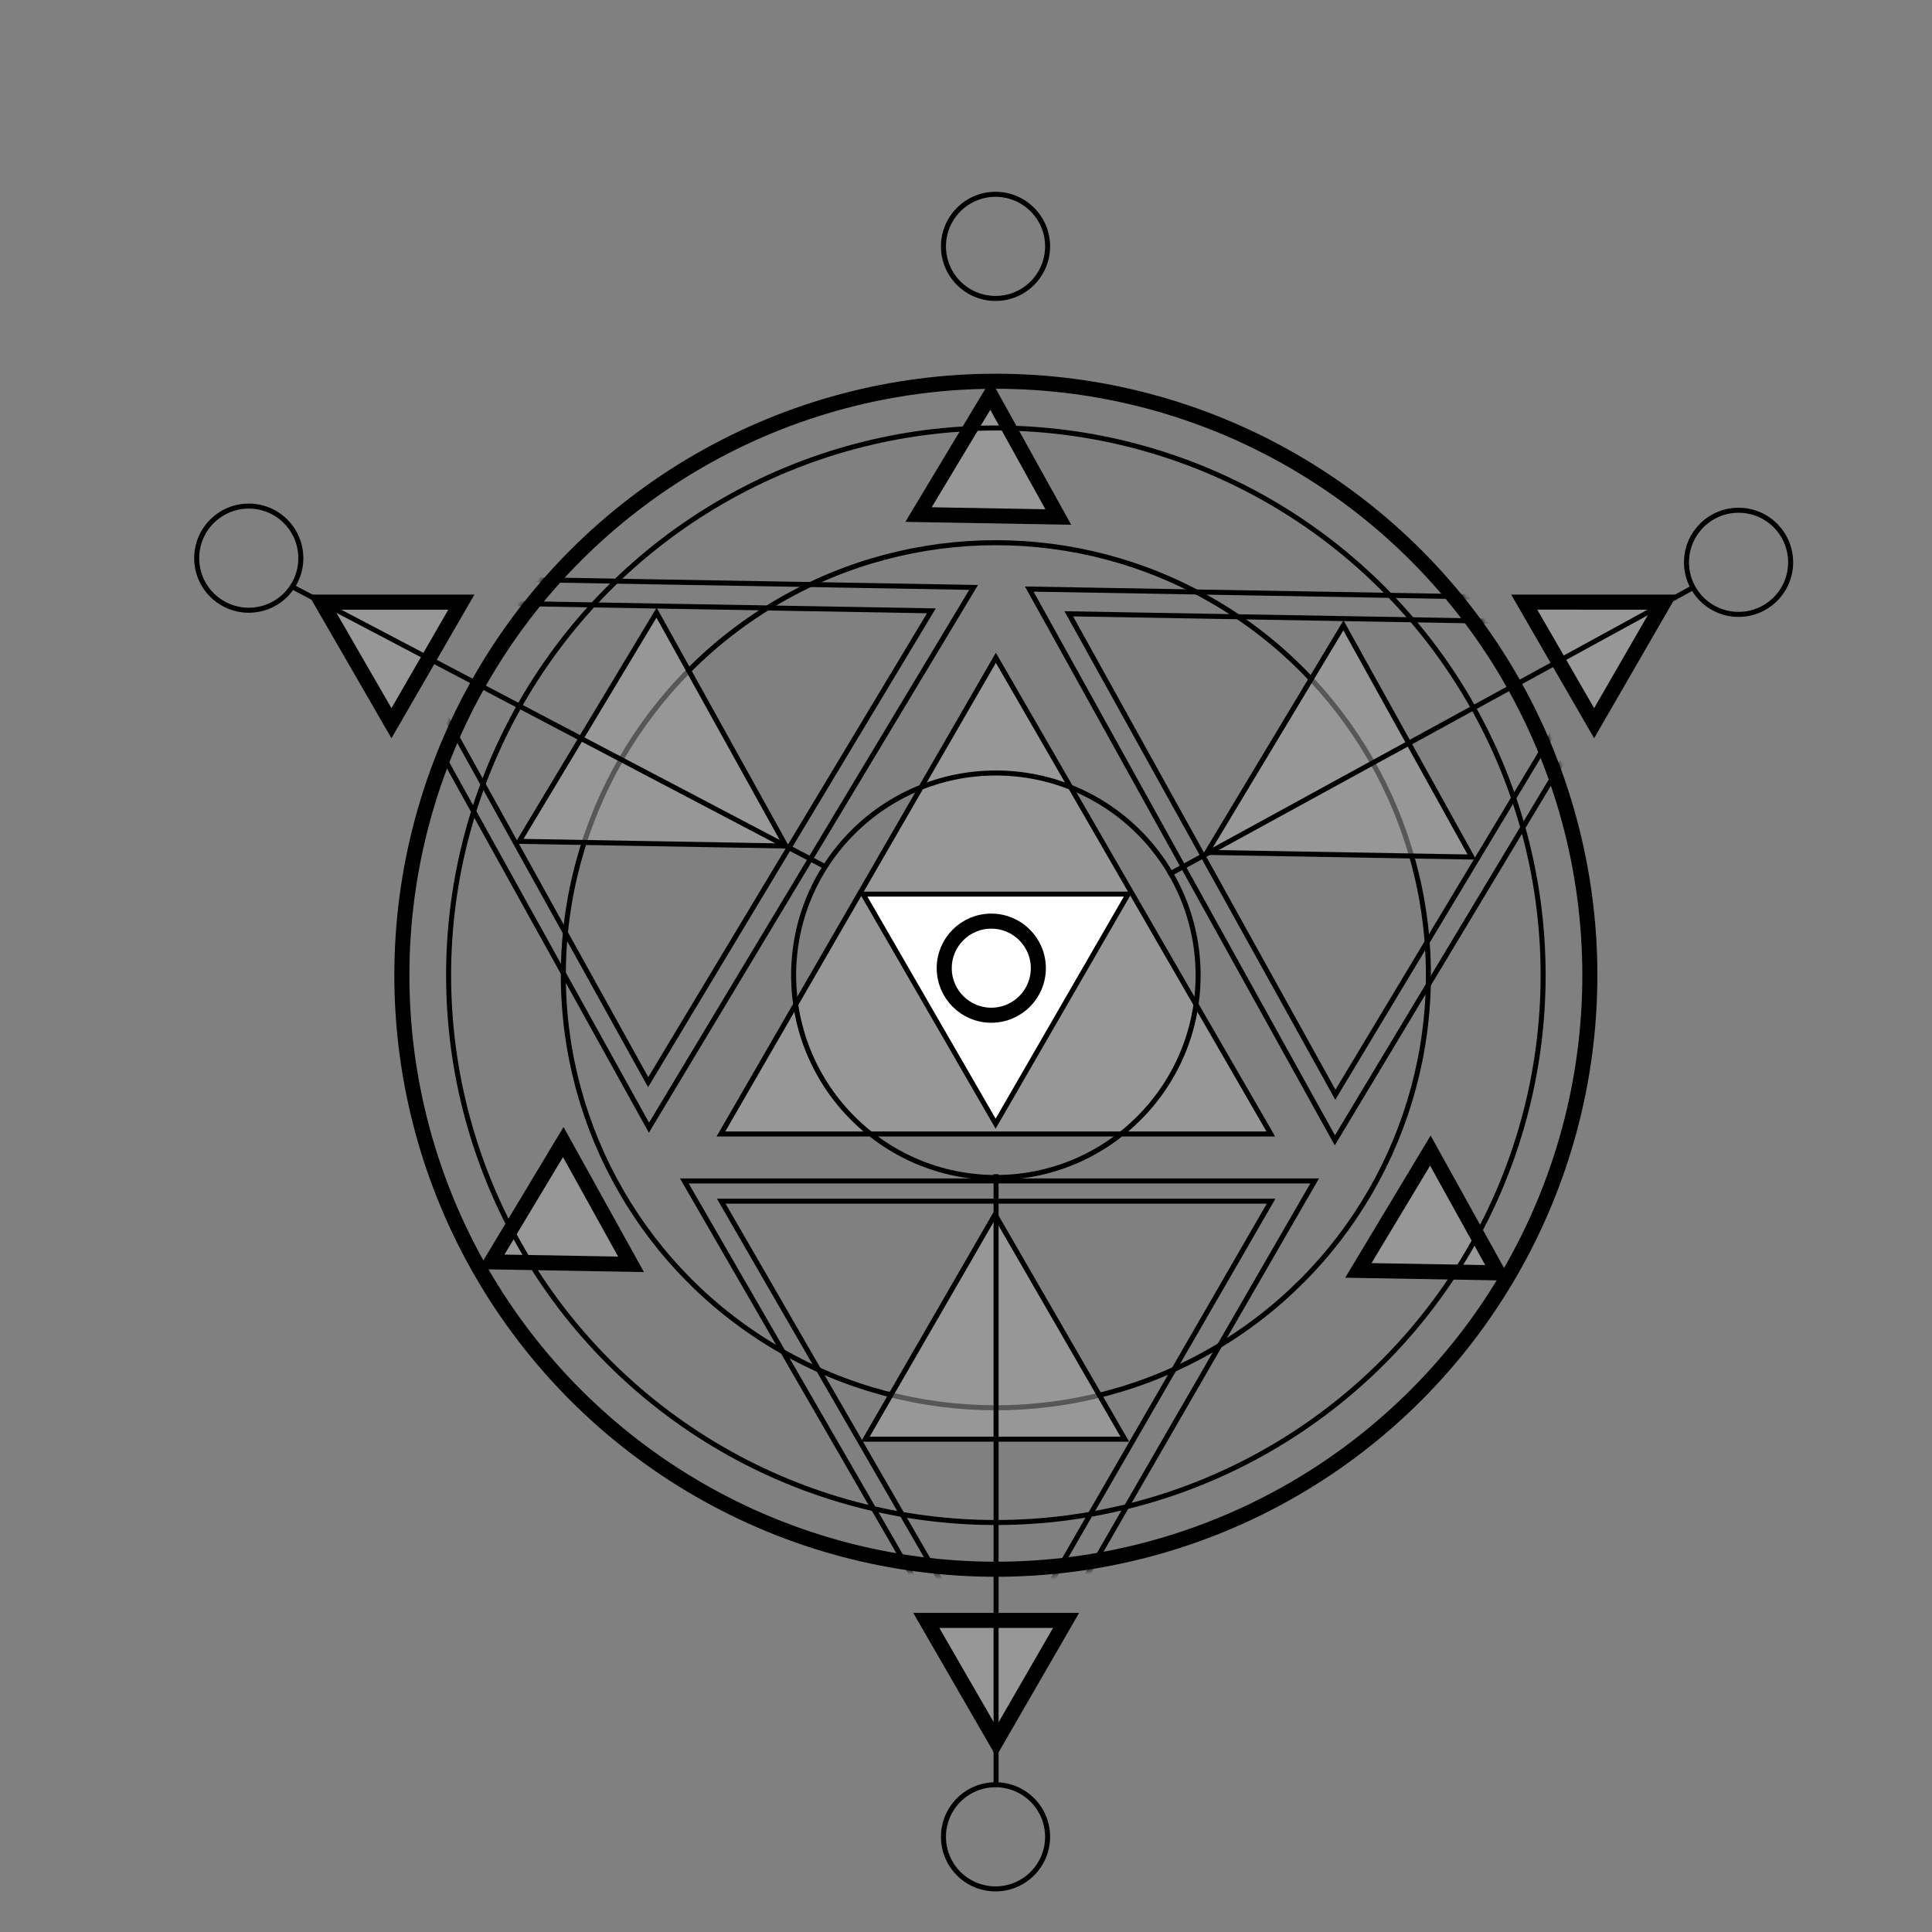 <svg xmlns="http://www.w3.org/2000/svg" xmlns:xlink="http://www.w3.org/1999/xlink" width="385" height="385" viewBox="0 0 385 385">
  <rect x="0" y="0" width="385" height="385" fill="#808080" stroke="none"/>
  <defs>
    <circle id="a" cx="109.794" cy="110.106" r="109.556"/>
    <circle id="b" cx="109.794" cy="110.106" r="86.695"/>
    <circle id="c" cx="109.794" cy="110.106" r="119.869"/>
    <circle id="e" cx="132.276" cy="134.063" r="40.802"/>
    <circle id="f" cx="131.364" cy="132.654" r="10.876"/>
    <circle id="g" cx="55.835" cy="119.411" r="10.876"/>
  </defs>
  <g fill="none" fill-rule="evenodd" transform="translate(-6.262 -8.184)">
    <g fill="#AFAEAE" fill-opacity=".5" stroke="#000000" stroke-width="3" transform="rotate(-60 209.018 119.687)">
      <path d="M136.461,10.991 L122.533,35.116 L150.39,35.116 L136.461,10.991 Z" transform="rotate(120 136.461 22.303)"/>
      <path d="M256.293,218.545 L242.364,242.67 L270.221,242.67 L256.293,218.545 Z" transform="rotate(120 256.293 229.857)"/>
      <path class="reaction-class-4" d="M53.339,93.515 L39.411,117.64 L67.268,117.64 L53.339,93.515 Z" transform="rotate(61 53.339 104.827)"/>
      <path class="reaction-class-5" d="M138.262,244.006 L124.333,268.131 L152.19,268.131 L138.262,244.006 Z" transform="rotate(61 138.262 255.318)"/>
      <path class="reaction-class-3" d="M224.879,92.792 L210.95,116.916 L238.807,116.916 L224.879,92.792 Z" transform="rotate(61 224.879 104.104)"/>
      <path d="M20.982,216.811 L7.053,240.936 L34.91,240.936 L20.982,216.811 Z" transform="rotate(120 20.982 228.123)"/>
    </g>
    <g class="reaction-class-1" transform="translate(94.919 92.421)">
      <circle cx="109.794" cy="110.106" r="109.056" stroke="#000000"/>
      <circle cx="109.794" cy="110.106" r="86.195" stroke="#000000"/>
      <mask id="d" fill="white">
        <use xlink:href="#c"/>
      </mask>
      <circle cx="109.794" cy="110.106" r="118.369" stroke="#000000" stroke-width="3"/>
      <g mask="url(#d)">
        <g transform="translate(-22.482 -23.957)">
          <g transform="translate(76.097 69.577)">
            <path fill="#AFAEAE" fill-opacity=".5" stroke="#000000" d="M56.179,1.222 L1.391,96.118 L110.967,96.118 L56.179,1.222 Z"/>
            <path fill="#FFFFFF" stroke="#000000" d="M82.545,48.318 L29.719,48.318 L56.132,94.066 L82.545,48.318 Z"/>
          </g>
          <g transform="rotate(61 115.078 199.91)">
            <path stroke="#000000" d="M64.662,10.421 L9.874,105.317 L119.451,105.317 L64.662,10.421 Z"/>
            <path stroke="#000000" d="M64.548,1.033 L1.744,109.813 L127.353,109.813 L64.548,1.033 Z"/>
            <path fill="#AFAEAE" fill-opacity=".5" stroke="#000000" d="M91.206,58.566 L38.416,58.566 L64.811,104.283 L91.206,58.566 Z"/>
          </g>
          <g transform="rotate(61 48.565 83.3)">
            <path stroke="#000000" d="M63.802,10.726 L9.014,105.622 L118.591,105.622 L63.802,10.726 Z"/>
            <path stroke="#000000" d="M63.801,1.104 L0.996,109.885 L126.605,109.885 L63.801,1.104 Z"/>
            <path fill="#AFAEAE" fill-opacity=".5" stroke="#000000" d="M90.739,58.798 L37.565,58.798 L64.152,104.848 L90.739,58.798 Z"/>
          </g>
          <g transform="rotate(60 -20.744 202.075)">
            <path stroke="#000000" d="M63.28,10.558 L8.491,105.454 L118.068,105.454 L63.28,10.558 Z"/>
            <path stroke="#000000" d="M64.125,1.028 L1.321,109.809 L126.93,109.809 L64.125,1.028 Z"/>
            <path fill="#AFAEAE" fill-opacity=".5" stroke="#000000" d="M89.781,59.524 L38.075,59.524 L63.928,104.303 L89.781,59.524 Z"/>
          </g>
          <circle cx="132.276" cy="134.063" r="40.302" stroke="#000000"/>
          <circle class="reaction-class-2" cx="131.364" cy="132.654" r="9.376" stroke="#000000" stroke-width="3"/>
        </g>
      </g>
    </g>
    <path class="reaction-class-6" stroke="#000000" stroke-linecap="square" d="M239.555 182.252L342.969 125.646M204.754 242.667L204.754 363.083"/>
    <path class="reaction-class-6" stroke="#000000" stroke-linecap="square" d="M64.581,180.752 L170.426,125.157" transform="matrix(-1 0 0 1 235.007 0)"/>
    <circle cx="352.715" cy="120.24" r="10.376" stroke="#000000"/>
    <circle cx="204.647" cy="374.217" r="10.376" stroke="#000000"/>
    <circle cx="204.647" cy="57.28" r="10.376" stroke="#000000"/>
    <circle cx="55.835" cy="119.411" r="10.376" stroke="#000000"/>
  </g>
</svg>
